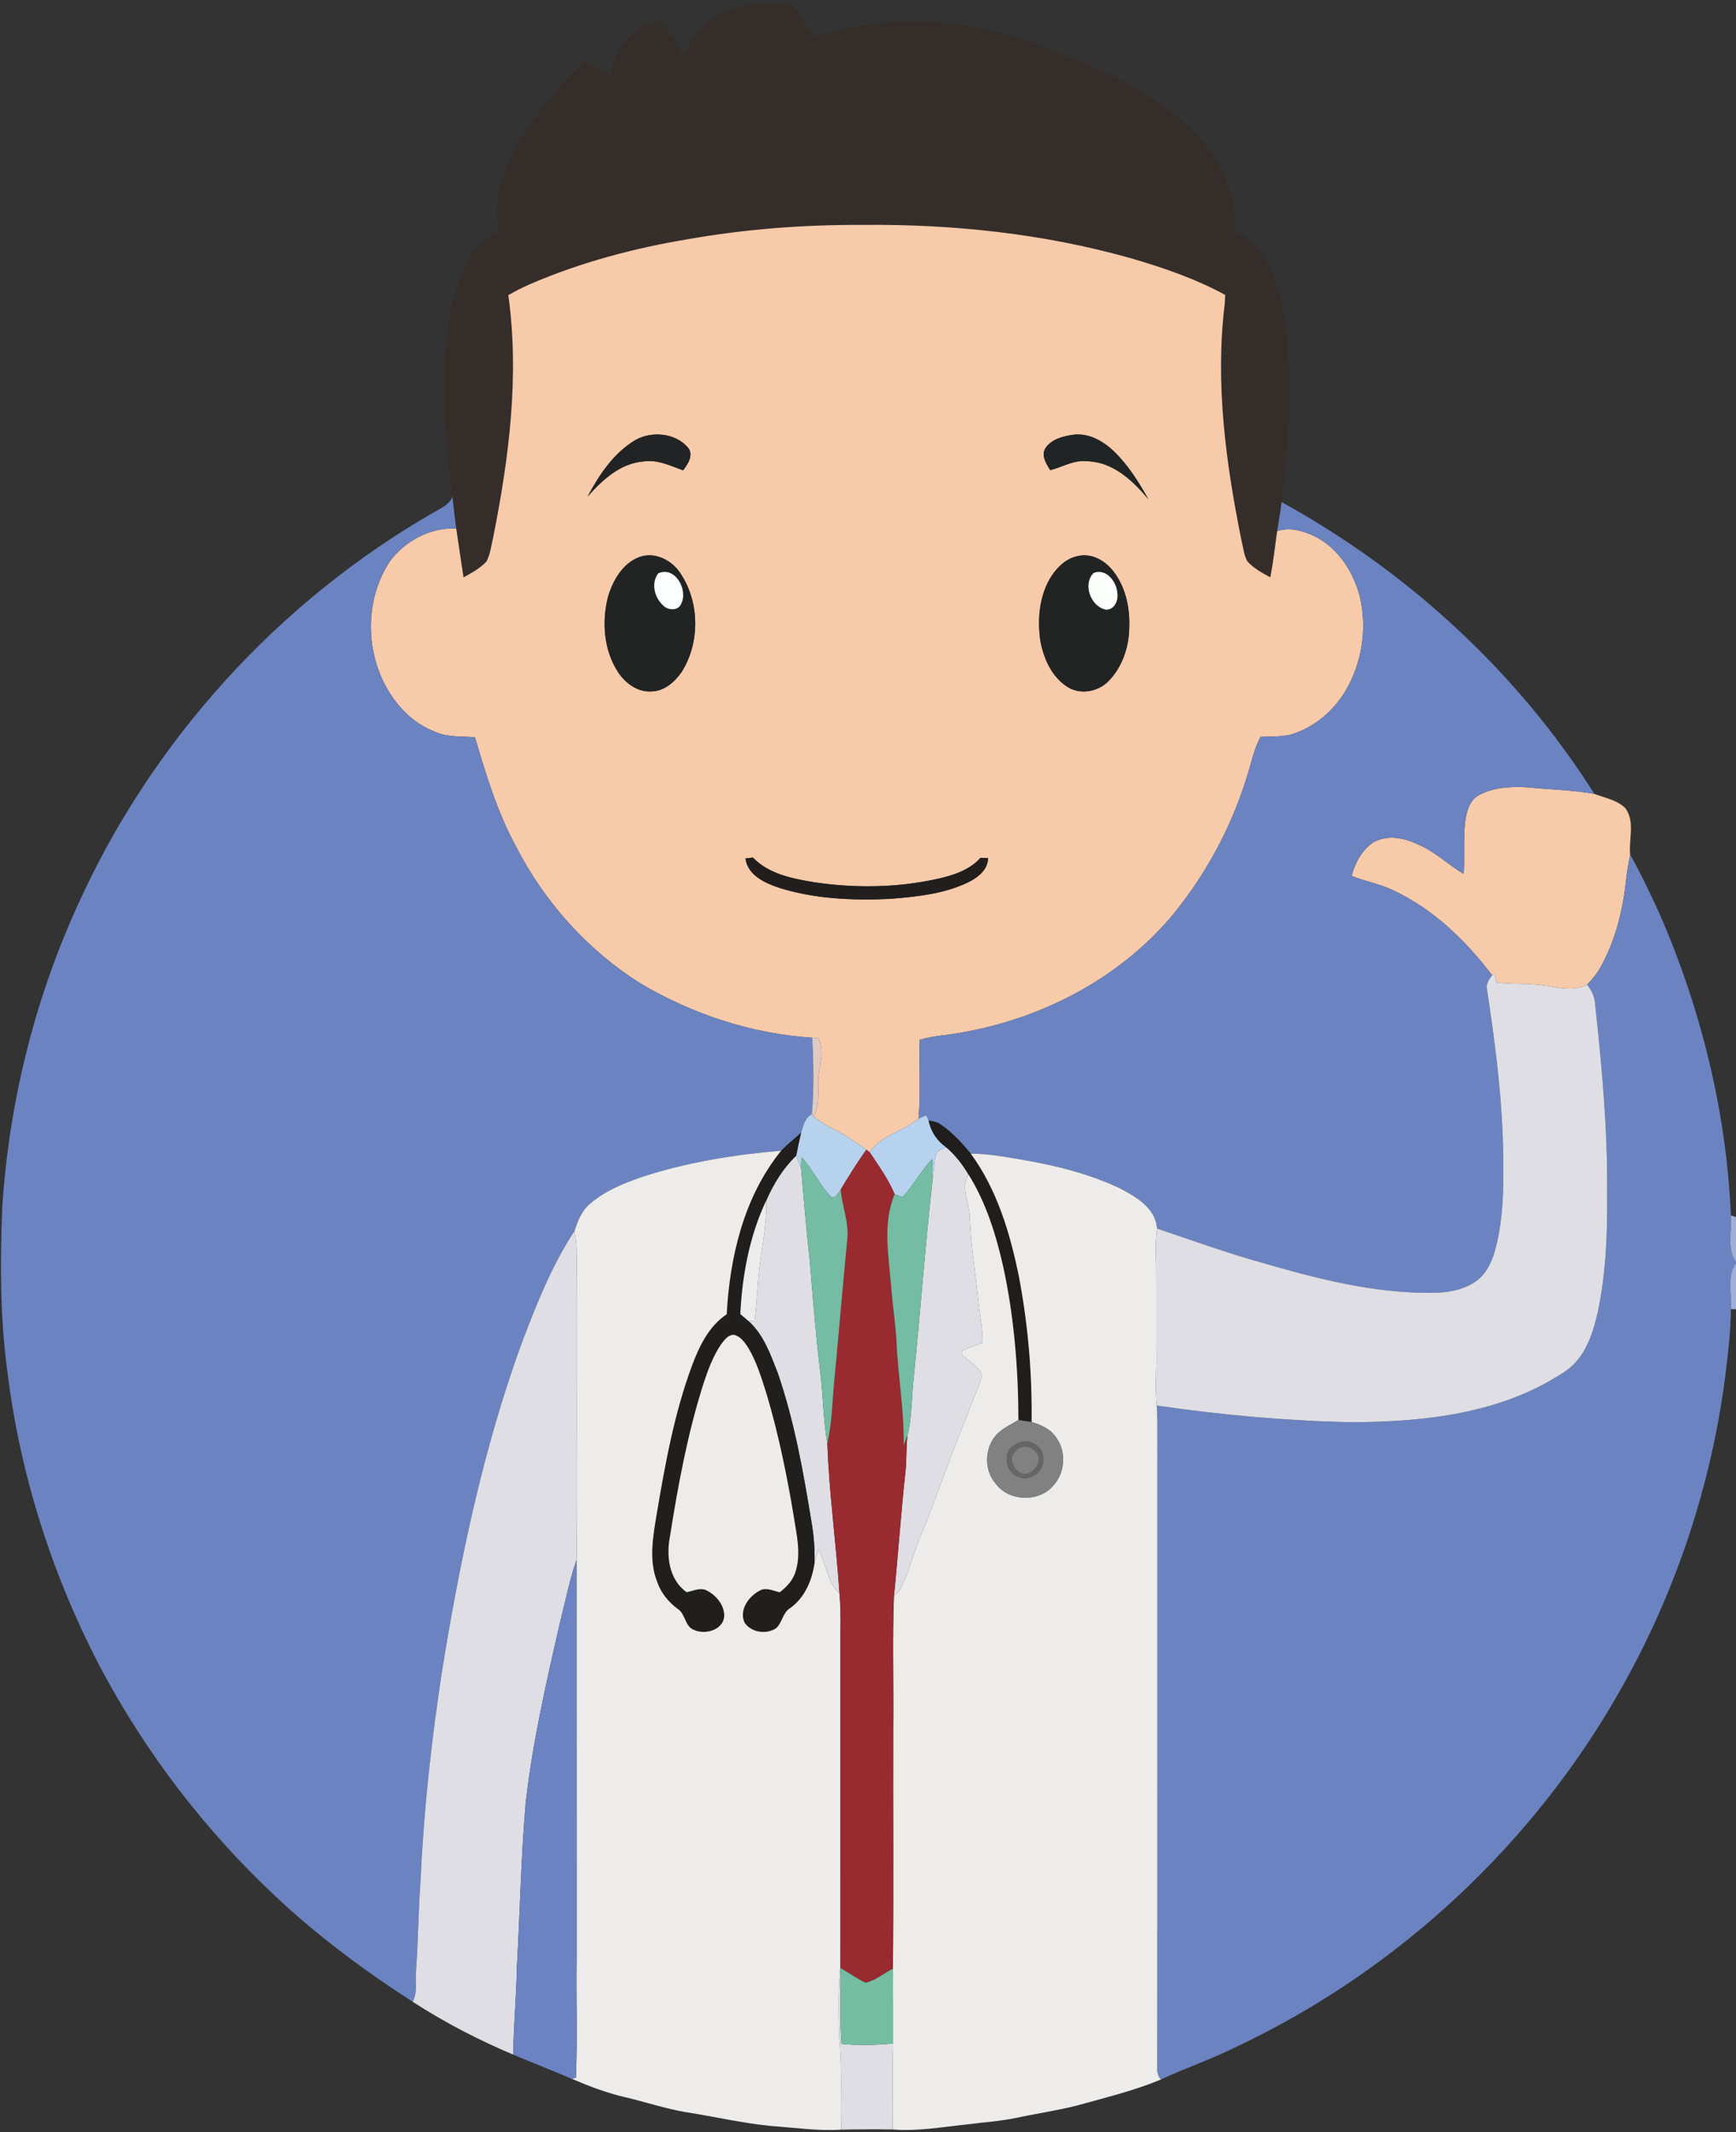 <?xml version="1.0" encoding="UTF-8" ?>
<!DOCTYPE svg PUBLIC "-//W3C//DTD SVG 1.1//EN" "http://www.w3.org/Graphics/SVG/1.1/DTD/svg11.dtd">
<svg width="650pt" height="798pt" viewBox="0 0 650 798" version="1.1" xmlns="http://www.w3.org/2000/svg">
<rect x="0" y="0" width="650" height="798" fill="#333333" stroke="none"/>
<g id="#f6f6f6ff">
</g>
<g id="#352d2aff">
<path fill="#352d2a" opacity="1.00" d=" M 265.70 7.71 C 274.49 0.98 286.45 -0.27 297.01 2.02 C 300.07 5.53 302.01 9.86 304.54 13.76 C 309.52 12.70 314.35 11.03 319.38 10.17 C 341.30 6.09 364.30 8.02 385.24 15.66 C 405.52 22.96 426.13 31.10 442.68 45.30 C 450.84 52.22 457.54 61.19 460.61 71.53 C 462.15 76.58 462.21 81.90 462.51 87.12 C 468.68 89.25 473.08 94.55 475.59 100.40 C 481.10 112.79 482.30 126.57 482.66 139.96 C 483.07 156.00 481.58 172.00 479.85 187.92 C 479.44 191.56 478.73 195.17 478.19 198.79 C 477.41 204.57 476.73 210.36 475.65 216.09 C 472.56 214.44 469.41 212.69 467.03 210.08 C 465.80 207.86 465.54 205.26 464.96 202.83 C 459.02 173.65 454.91 143.58 458.56 113.83 C 458.63 112.67 458.69 111.52 458.75 110.38 C 447.56 104.29 435.43 100.14 423.23 96.60 C 390.69 87.43 356.74 83.85 323.00 84.17 C 301.14 84.08 279.25 85.71 257.72 89.50 C 237.40 92.88 217.31 98.20 198.37 106.39 C 195.61 107.57 192.94 108.97 190.33 110.46 C 194.52 140.64 190.61 171.25 184.70 200.92 C 183.99 204.02 183.61 207.29 182.15 210.16 C 179.74 212.71 176.62 214.43 173.57 216.09 C 172.57 210.00 171.77 203.89 170.82 197.80 C 170.29 193.87 169.88 189.93 169.40 185.99 C 167.85 175.72 167.20 165.34 166.67 154.97 C 166.27 138.95 166.37 122.58 171.08 107.11 C 173.63 98.95 177.97 90.24 186.53 87.11 C 185.98 81.48 185.66 75.72 187.22 70.22 C 190.82 56.31 199.39 44.35 208.59 33.57 C 211.88 29.96 215.08 26.22 218.90 23.13 C 222.13 24.80 225.37 26.48 228.67 28.00 C 230.02 18.08 237.63 8.87 247.91 7.68 C 250.73 11.75 253.06 16.13 255.88 20.20 C 258.52 15.60 261.33 10.90 265.70 7.71 Z" />
</g>
<g id="#f7caa9ff">
<path fill="#f7caa9" opacity="1.00" d=" M 257.72 89.50 C 279.25 85.71 301.14 84.08 323.00 84.17 C 356.74 83.85 390.69 87.43 423.23 96.60 C 435.43 100.14 447.56 104.29 458.75 110.38 C 458.69 111.52 458.63 112.67 458.56 113.83 C 454.91 143.58 459.02 173.65 464.96 202.83 C 465.54 205.26 465.80 207.86 467.03 210.08 C 469.41 212.69 472.56 214.44 475.65 216.09 C 476.73 210.36 477.41 204.57 478.19 198.79 C 483.16 197.11 488.47 198.83 492.97 201.08 C 501.23 205.51 506.61 213.98 509.04 222.85 C 512.04 234.89 510.04 248.05 503.71 258.71 C 499.08 266.35 491.76 272.48 483.13 274.99 C 479.46 275.81 475.66 275.61 471.94 275.80 C 469.44 280.51 468.49 285.80 466.84 290.82 C 461.88 306.79 454.31 321.97 444.45 335.47 C 423.52 364.99 388.92 382.97 353.42 387.45 C 350.35 387.74 347.32 388.33 344.36 389.15 C 344.07 398.99 344.80 408.86 343.93 418.68 C 338.20 423.50 330.01 424.79 325.64 431.24 C 325.32 431.01 324.69 430.54 324.38 430.31 C 321.42 428.31 318.59 426.12 315.45 424.40 C 311.80 422.25 307.73 420.70 304.60 417.77 C 307.61 412.43 305.62 406.17 306.77 400.43 C 307.52 396.52 308.33 392.40 306.48 388.65 C 305.89 388.59 304.72 388.46 304.14 388.40 C 281.50 386.91 259.34 379.66 239.86 368.10 C 219.99 355.64 203.88 337.64 193.19 316.80 C 186.20 303.96 181.97 289.91 177.85 275.97 C 172.93 275.45 167.76 276.04 163.12 273.98 C 153.47 270.38 146.28 261.96 142.43 252.60 C 136.77 238.92 137.77 222.40 146.06 209.98 C 151.81 202.32 161.14 197.38 170.82 197.80 C 171.77 203.89 172.57 210.00 173.57 216.09 C 176.62 214.43 179.74 212.71 182.15 210.16 C 183.61 207.29 183.99 204.02 184.70 200.92 C 190.61 171.25 194.52 140.64 190.33 110.46 C 192.94 108.97 195.61 107.57 198.37 106.39 C 217.31 98.20 237.40 92.88 257.72 89.50 M 237.78 164.77 C 229.74 169.60 224.32 177.74 220.01 185.86 C 225.53 179.62 232.23 173.38 240.97 172.70 C 246.20 171.90 250.99 174.33 255.76 176.02 C 257.54 173.71 259.86 170.24 257.56 167.50 C 252.88 161.99 243.88 161.23 237.78 164.77 M 391.57 167.54 C 389.62 170.34 391.71 173.54 393.25 175.96 C 397.83 174.83 402.09 172.04 407.01 172.63 C 416.66 172.82 424.15 179.83 429.95 186.83 C 426.39 180.39 422.39 174.06 417.07 168.91 C 413.06 165.09 407.70 162.00 401.97 162.70 C 398.20 163.21 393.90 164.28 391.57 167.54 M 239.37 208.50 C 233.08 210.85 229.50 217.26 227.65 223.37 C 225.29 232.75 226.03 243.36 231.44 251.59 C 234.16 255.75 238.82 259.16 244.00 258.77 C 248.84 258.67 252.76 255.11 255.34 251.31 C 262.32 240.11 261.93 224.54 254.22 213.79 C 250.90 209.33 244.84 206.46 239.37 208.50 M 403.26 208.20 C 399.14 209.08 395.94 212.24 393.68 215.64 C 389.16 222.70 388.40 231.49 389.50 239.63 C 390.71 246.39 393.77 253.42 399.82 257.17 C 404.60 260.11 411.10 258.91 414.98 254.99 C 420.16 249.78 422.69 242.29 422.81 235.04 C 423.14 227.45 421.43 219.44 416.57 213.44 C 413.45 209.57 408.31 206.81 403.26 208.20 M 279.10 321.30 C 280.04 327.88 286.87 330.69 292.43 332.50 C 305.51 336.46 319.38 337.04 332.95 336.44 C 342.88 335.65 353.10 334.66 362.22 330.36 C 365.92 328.59 369.91 325.66 369.95 321.14 C 369.25 321.12 367.84 321.08 367.14 321.06 C 362.92 325.74 356.75 327.67 350.79 328.98 C 335.81 332.28 320.20 332.46 305.06 330.24 C 296.85 328.87 287.94 327.21 281.91 320.97 C 281.20 321.05 279.80 321.21 279.10 321.30 Z" />
<path fill="#f7caa9" opacity="1.00" d=" M 553.00 298.02 C 558.67 294.63 565.60 294.29 572.04 294.67 C 580.34 295.55 588.74 295.63 596.98 297.13 C 600.90 298.65 605.49 299.39 608.56 302.47 C 612.30 307.49 609.80 314.12 610.37 319.87 C 609.80 322.88 609.22 325.90 608.88 328.95 C 607.74 340.25 605.00 351.56 599.51 361.58 C 598.12 364.16 596.29 366.48 594.22 368.54 C 589.45 371.00 584.07 369.75 579.06 368.97 C 572.88 367.90 566.59 368.45 560.38 367.73 C 560.15 366.66 559.91 365.60 559.68 364.54 C 559.43 364.65 558.93 364.88 558.68 365.00 C 548.79 351.99 536.66 340.23 521.70 333.26 C 516.73 330.81 511.19 329.93 506.09 327.82 C 507.35 322.92 509.95 318.09 514.25 315.24 C 519.43 312.36 525.75 313.52 530.84 316.02 C 537.23 318.62 542.14 323.64 548.04 327.06 C 548.40 321.40 548.01 315.74 548.36 310.08 C 548.69 305.81 549.32 300.78 553.00 298.02 Z" />
</g>
<g id="#212324ff">
<path fill="#212324" opacity="1.00" d=" M 237.78 164.77 C 243.88 161.23 252.88 161.99 257.56 167.50 C 259.86 170.24 257.54 173.71 255.76 176.02 C 250.99 174.33 246.20 171.90 240.97 172.70 C 232.23 173.38 225.53 179.62 220.01 185.86 C 224.32 177.74 229.74 169.60 237.78 164.77 Z" />
</g>
<g id="#212424ff">
<path fill="#212424" opacity="1.00" d=" M 391.57 167.54 C 393.90 164.28 398.20 163.21 401.97 162.70 C 407.70 162.00 413.06 165.09 417.07 168.91 C 422.39 174.06 426.39 180.39 429.95 186.83 C 424.15 179.83 416.66 172.82 407.01 172.63 C 402.09 172.04 397.83 174.83 393.25 175.96 C 391.71 173.54 389.62 170.34 391.57 167.54 Z" />
</g>
<g id="#6b83c1ff">
<path fill="#6b83c1" opacity="1.00" d=" M 169.40 185.99 C 169.88 189.93 170.29 193.87 170.82 197.80 C 161.14 197.38 151.81 202.32 146.06 209.98 C 137.77 222.40 136.77 238.92 142.43 252.60 C 146.28 261.96 153.47 270.38 163.12 273.98 C 167.76 276.04 172.93 275.45 177.85 275.97 C 181.97 289.91 186.20 303.96 193.19 316.80 C 203.88 337.64 219.99 355.64 239.86 368.10 C 259.34 379.66 281.50 386.91 304.14 388.40 C 304.58 397.91 304.81 407.50 303.97 417.00 C 301.33 418.34 300.82 421.37 299.95 423.91 C 297.53 426.21 294.86 428.25 292.52 430.65 C 274.91 432.16 257.27 434.97 240.43 440.48 C 233.43 442.89 226.33 445.75 220.71 450.72 C 217.72 453.29 216.29 457.06 215.11 460.70 C 206.49 473.81 200.71 488.53 195.17 503.13 C 180.91 542.38 172.33 583.42 165.64 624.56 C 161.60 650.74 158.67 677.10 157.48 703.57 C 156.61 714.70 156.65 725.88 155.81 737.02 C 155.42 741.06 156.49 745.45 154.52 749.20 C 136.16 737.38 118.58 724.30 102.69 709.30 C 77.11 685.30 55.48 657.13 38.77 626.30 C 19.91 590.96 7.42 552.18 2.64 512.38 C -0.01 492.38 0.07 472.14 0.84 452.02 C 3.32 412.82 12.94 374.03 29.30 338.31 C 57.03 277.14 104.33 225.03 162.62 191.65 C 165.18 190.18 168.16 188.90 169.40 185.99 Z" />
<path fill="#6b83c1" opacity="1.00" d=" M 479.85 187.92 C 527.09 213.86 568.14 251.52 596.98 297.13 C 588.74 295.63 580.34 295.55 572.04 294.67 C 565.60 294.29 558.67 294.63 553.00 298.02 C 549.32 300.78 548.69 305.81 548.36 310.08 C 548.01 315.74 548.40 321.40 548.04 327.06 C 542.14 323.64 537.23 318.62 530.84 316.02 C 525.75 313.52 519.43 312.36 514.25 315.24 C 509.95 318.09 507.35 322.92 506.09 327.82 C 511.19 329.93 516.73 330.81 521.70 333.26 C 536.66 340.23 548.79 351.99 558.68 365.00 C 557.64 366.49 556.33 368.14 556.74 370.10 C 560.20 392.90 563.13 415.90 562.84 439.01 C 562.96 448.95 562.29 459.01 559.60 468.62 C 558.33 472.80 556.26 477.02 552.59 479.59 C 547.75 482.88 541.78 483.90 536.02 483.86 C 514.88 484.05 494.17 478.85 474.00 473.02 C 460.21 469.23 446.75 464.38 433.21 459.79 C 432.70 452.11 425.36 447.94 419.31 444.75 C 405.18 438.03 389.65 435.01 374.29 432.68 C 370.71 432.13 367.10 431.77 363.49 431.79 C 360.12 427.75 356.54 423.77 352.14 420.83 C 350.85 419.87 349.25 419.62 347.71 419.43 C 347.40 418.75 347.10 418.09 346.79 417.44 C 345.82 417.83 344.86 418.23 343.93 418.68 C 344.80 408.86 344.07 398.99 344.36 389.15 C 347.32 388.33 350.35 387.74 353.42 387.45 C 388.92 382.97 423.52 364.99 444.45 335.47 C 454.31 321.97 461.88 306.79 466.84 290.82 C 468.49 285.80 469.44 280.51 471.94 275.80 C 475.66 275.61 479.46 275.81 483.13 274.99 C 491.76 272.48 499.08 266.35 503.71 258.71 C 510.04 248.05 512.04 234.89 509.04 222.85 C 506.61 213.98 501.23 205.51 492.97 201.08 C 488.47 198.83 483.16 197.11 478.19 198.79 C 478.73 195.17 479.44 191.56 479.85 187.92 Z" />
<path fill="#6b83c1" opacity="1.00" d=" M 608.88 328.95 C 609.22 325.90 609.80 322.88 610.37 319.87 C 614.37 326.95 617.85 334.31 621.25 341.70 C 636.85 377.39 646.42 415.92 648.08 454.88 C 648.54 460.64 646.43 467.34 650.00 472.36 L 650.00 472.72 C 646.44 477.66 648.54 484.27 648.08 489.95 C 648.06 498.34 646.98 506.68 645.99 515.00 C 640.74 555.78 627.54 595.53 607.36 631.35 C 574.83 689.50 523.91 737.14 463.68 765.69 C 454.26 770.47 444.22 773.84 434.65 778.30 C 433.66 777.09 433.16 775.61 433.29 774.06 C 433.39 695.71 433.29 617.35 433.34 539.00 C 433.34 534.69 433.41 530.37 433.11 526.06 C 457.25 529.56 481.60 531.81 506.00 532.28 C 533.35 532.22 562.24 529.05 585.58 513.56 C 593.51 508.59 596.49 499.05 598.39 490.41 C 601.31 476.14 601.91 461.52 601.74 447.00 C 602.01 423.24 599.83 399.53 597.26 375.93 C 597.14 373.16 595.99 370.63 594.22 368.54 C 596.29 366.48 598.12 364.16 599.51 361.58 C 605.00 351.56 607.74 340.25 608.88 328.95 Z" />
</g>
<g id="#222423ff">
<path fill="#222423" opacity="1.00" d=" M 239.37 208.50 C 244.84 206.46 250.90 209.33 254.22 213.79 C 261.93 224.54 262.32 240.11 255.34 251.31 C 252.76 255.11 248.84 258.67 244.00 258.77 C 238.82 259.16 234.16 255.75 231.44 251.59 C 226.03 243.36 225.29 232.75 227.65 223.37 C 229.50 217.26 233.08 210.85 239.37 208.50 M 246.50 214.56 C 243.64 218.20 245.04 223.70 248.31 226.61 C 250.04 228.47 253.94 228.69 255.03 226.02 C 257.74 220.88 252.89 211.81 246.50 214.56 Z" />
<path fill="#222423" opacity="1.00" d=" M 403.26 208.20 C 408.31 206.81 413.45 209.57 416.57 213.44 C 421.43 219.44 423.14 227.45 422.81 235.04 C 422.69 242.29 420.16 249.78 414.98 254.99 C 411.10 258.91 404.60 260.11 399.82 257.17 C 393.77 253.42 390.71 246.39 389.50 239.63 C 388.40 231.49 389.16 222.70 393.68 215.64 C 395.94 212.24 399.14 209.08 403.26 208.20 M 409.47 214.45 C 405.29 218.68 408.38 226.98 414.02 228.18 C 417.27 228.29 418.81 224.77 418.36 221.97 C 418.11 217.75 414.17 212.55 409.47 214.45 Z" />
</g>
<g id="#fcfffdff">
<path fill="#fcfffd" opacity="1.00" d=" M 246.50 214.56 C 252.89 211.81 257.74 220.88 255.03 226.02 C 253.94 228.69 250.04 228.47 248.31 226.61 C 245.04 223.70 243.64 218.20 246.50 214.56 Z" />
</g>
<g id="#fcfffbff">
<path fill="#fcfffb" opacity="1.00" d=" M 409.47 214.45 C 414.17 212.55 418.11 217.75 418.36 221.97 C 418.81 224.77 417.27 228.29 414.02 228.18 C 408.38 226.98 405.29 218.68 409.47 214.45 Z" />
</g>
<g id="#211e1dff">
<path fill="#211e1d" opacity="1.00" d=" M 279.10 321.30 C 279.80 321.21 281.20 321.05 281.91 320.97 C 287.94 327.21 296.85 328.87 305.06 330.24 C 320.20 332.46 335.81 332.28 350.79 328.98 C 356.75 327.67 362.92 325.74 367.14 321.06 C 367.84 321.08 369.25 321.12 369.95 321.14 C 369.91 325.66 365.92 328.59 362.22 330.36 C 353.10 334.66 342.88 335.65 332.95 336.44 C 319.38 337.04 305.51 336.46 292.43 332.50 C 286.87 330.69 280.04 327.88 279.10 321.30 Z" />
</g>
<g id="#dfdee4ff">
<path fill="#dfdee4" opacity="1.00" d=" M 558.68 365.00 C 558.93 364.88 559.43 364.65 559.68 364.54 C 559.91 365.60 560.15 366.66 560.38 367.73 C 566.59 368.45 572.88 367.90 579.06 368.97 C 584.07 369.75 589.45 371.00 594.22 368.54 C 595.99 370.63 597.14 373.16 597.26 375.93 C 599.83 399.53 602.01 423.24 601.74 447.00 C 601.91 461.52 601.31 476.14 598.39 490.41 C 596.49 499.05 593.51 508.59 585.58 513.56 C 562.24 529.05 533.35 532.22 506.00 532.28 C 481.60 531.81 457.25 529.56 433.11 526.06 C 432.44 519.72 433.01 513.35 432.92 507.00 C 432.85 495.67 432.96 484.34 432.87 473.01 C 432.70 468.59 432.65 464.17 433.21 459.79 C 446.75 464.38 460.21 469.23 474.00 473.02 C 494.17 478.85 514.88 484.05 536.02 483.86 C 541.78 483.90 547.75 482.88 552.59 479.59 C 556.26 477.02 558.33 472.80 559.60 468.62 C 562.29 459.01 562.96 448.95 562.84 439.01 C 563.13 415.90 560.20 392.90 556.74 370.10 C 556.33 368.14 557.64 366.49 558.68 365.00 Z" />
<path fill="#dfdee4" opacity="1.00" d=" M 350.33 432.44 C 350.61 430.56 352.81 430.20 354.13 429.27 C 357.59 432.14 360.35 435.74 362.64 439.59 C 359.51 444.51 362.99 450.03 363.10 455.25 C 363.46 465.54 365.15 475.71 366.16 485.94 C 366.66 491.50 368.06 496.98 367.87 502.60 C 365.35 503.51 362.77 504.28 360.37 505.49 C 360.29 505.81 360.13 506.46 360.05 506.78 C 362.44 509.62 366.80 511.20 367.69 515.04 C 366.26 519.89 363.86 524.41 362.33 529.24 C 355.91 544.50 350.76 560.24 344.45 575.55 C 341.81 581.98 340.18 588.82 336.94 595.00 C 336.49 596.01 335.56 596.65 334.72 597.33 C 336.28 581.93 337.31 566.48 339.00 551.10 C 339.53 546.44 339.21 541.73 339.81 537.08 C 341.52 530.17 341.27 523.01 342.07 515.98 C 344.59 491.41 346.34 466.75 349.10 442.21 C 349.50 438.95 349.63 435.65 350.33 432.44 Z" />
<path fill="#dfdee4" opacity="1.00" d=" M 286.89 449.35 C 289.58 443.12 293.23 437.24 298.12 432.49 C 298.74 434.04 299.37 435.58 299.94 437.16 C 300.97 448.78 301.90 460.40 303.21 471.99 C 304.39 486.15 305.50 500.33 307.23 514.44 C 308.25 523.02 308.27 531.71 309.78 540.24 C 310.44 559.00 313.09 577.63 314.31 596.35 C 309.63 592.03 309.37 585.29 306.45 579.95 C 305.93 581.63 305.40 583.32 304.98 585.04 C 305.10 580.05 304.76 575.05 303.92 570.13 C 300.82 551.11 297.46 532.00 291.16 513.74 C 288.45 506.78 285.82 499.30 280.04 494.25 C 280.88 494.32 281.72 494.42 282.56 494.54 C 283.25 489.38 283.40 484.18 283.89 479.00 C 284.65 469.10 287.26 459.33 286.89 449.35 Z" />
<path fill="#dfdee4" opacity="1.00" d=" M 195.17 503.13 C 200.71 488.53 206.49 473.81 215.11 460.70 C 215.41 462.75 215.77 464.80 215.86 466.88 C 216.13 482.58 216.00 498.29 216.02 514.00 C 215.91 537.24 216.24 560.50 215.87 583.74 C 213.12 591.79 211.50 600.17 209.41 608.41 C 204.36 630.42 199.34 652.51 196.81 674.97 C 195.06 695.43 194.68 715.96 193.53 736.45 C 193.36 747.30 192.26 758.11 192.17 768.98 C 179.09 763.49 166.44 756.90 154.52 749.20 C 156.49 745.45 155.42 741.06 155.81 737.02 C 156.65 725.88 156.61 714.70 157.48 703.57 C 158.67 677.10 161.60 650.74 165.64 624.56 C 172.33 583.42 180.91 542.38 195.17 503.13 Z" />
<path fill="#dfdee4" opacity="1.00" d=" M 314.17 762.01 C 314.03 753.23 313.73 744.39 314.68 735.64 L 314.69 736.59 C 314.92 746.04 314.30 755.52 315.09 764.95 C 321.50 765.62 327.97 765.38 334.38 764.83 C 334.05 775.55 334.42 786.28 334.23 797.00 C 327.81 796.88 321.40 796.93 314.99 797.06 C 314.60 785.37 315.47 773.66 314.17 762.01 Z" />
</g>
<g id="#e0cac2ff">
<path fill="#e0cac2" opacity="1.00" d=" M 304.14 388.40 C 304.72 388.46 305.89 388.59 306.48 388.65 C 308.33 392.40 307.52 396.52 306.77 400.43 C 305.62 406.17 307.61 412.43 304.60 417.77 L 303.97 417.00 C 304.81 407.50 304.58 397.91 304.14 388.40 Z" />
</g>
<g id="#b7d2edff">
<path fill="#b7d2ed" opacity="1.00" d=" M 299.95 423.91 C 300.82 421.37 301.33 418.34 303.97 417.00 L 304.60 417.77 C 307.73 420.70 311.80 422.25 315.45 424.40 C 318.59 426.12 321.42 428.31 324.38 430.31 C 320.94 435.10 317.85 440.12 314.80 445.15 C 313.84 446.34 313.16 448.54 311.23 448.02 C 306.91 443.53 304.36 437.67 300.11 433.10 C 300.03 434.45 299.97 435.80 299.94 437.16 C 299.37 435.58 298.74 434.04 298.12 432.49 C 298.68 429.62 299.28 426.75 299.95 423.91 Z" />
</g>
<g id="#b6d2efff">
<path fill="#b6d2ef" opacity="1.00" d=" M 343.93 418.68 C 344.86 418.23 345.82 417.83 346.79 417.44 C 347.10 418.09 347.40 418.75 347.71 419.43 C 348.56 423.44 350.77 426.90 354.13 429.27 C 352.81 430.20 350.61 430.56 350.33 432.44 C 349.63 435.65 349.50 438.95 349.10 442.21 C 349.28 439.42 349.18 436.64 349.00 433.86 C 344.79 438.17 342.08 443.65 337.96 448.02 C 336.96 447.66 335.97 447.31 334.97 446.97 C 332.63 441.31 328.98 436.32 325.64 431.24 C 330.01 424.79 338.20 423.50 343.93 418.68 Z" />
</g>
<g id="#201e1cff">
<path fill="#201e1c" opacity="1.00" d=" M 347.71 419.43 C 349.25 419.62 350.85 419.87 352.14 420.83 C 356.54 423.77 360.12 427.75 363.49 431.79 C 373.35 445.24 378.21 461.59 381.50 477.74 C 384.91 495.68 386.50 513.98 386.25 532.23 C 384.61 531.94 382.97 531.71 381.33 531.47 C 381.26 512.37 379.74 493.19 375.72 474.50 C 373.00 462.35 369.28 450.22 362.64 439.59 C 360.35 435.74 357.59 432.14 354.13 429.27 C 350.77 426.90 348.56 423.44 347.71 419.43 Z" />
</g>
<g id="#201f1eff">
<path fill="#201f1e" opacity="1.00" d=" M 292.52 430.65 C 294.86 428.25 297.53 426.21 299.95 423.91 C 299.28 426.75 298.68 429.62 298.12 432.49 C 293.23 437.24 289.58 443.12 286.89 449.35 C 280.63 462.56 277.91 477.27 277.19 491.80 C 278.14 492.60 279.09 493.42 280.04 494.25 C 285.82 499.30 288.45 506.78 291.16 513.74 C 297.46 532.00 300.82 551.11 303.92 570.13 C 304.76 575.05 305.10 580.05 304.98 585.04 C 304.06 591.49 301.33 597.96 295.88 601.85 C 292.99 603.57 292.94 607.41 290.50 609.47 C 286.83 611.81 281.22 610.99 278.76 607.26 C 276.66 602.57 280.31 597.46 284.42 595.34 C 286.82 593.92 289.52 595.44 291.96 595.94 C 294.58 593.91 296.96 591.40 297.90 588.13 C 299.98 581.41 298.26 574.35 297.21 567.61 C 294.67 552.26 291.53 536.99 287.13 522.06 C 285.14 515.91 283.35 509.59 279.91 504.05 C 278.69 502.19 277.21 500.21 274.96 499.61 C 272.69 499.38 271.27 501.52 270.03 503.08 C 267.06 507.43 265.21 512.44 263.54 517.40 C 257.56 536.08 253.95 555.42 250.90 574.76 C 249.39 582.23 250.41 591.17 257.09 595.90 C 259.57 595.45 262.26 593.97 264.71 595.32 C 268.26 597.13 271.31 600.86 271.18 605.01 C 270.65 610.13 264.07 611.89 259.93 610.07 C 256.37 608.81 256.76 604.09 253.78 602.19 C 250.29 599.61 247.45 596.15 246.05 592.01 C 242.86 583.99 244.48 575.22 245.83 566.99 C 249.01 548.13 252.42 529.14 259.08 511.14 C 261.83 503.83 265.37 496.37 272.09 491.90 C 273.26 470.25 278.57 447.78 292.52 430.65 Z" />
</g>
<g id="#edeceaff">
<path fill="#edecea" opacity="1.00" d=" M 240.43 440.48 C 257.27 434.97 274.91 432.16 292.52 430.65 C 278.57 447.78 273.26 470.25 272.09 491.90 C 265.37 496.37 261.83 503.83 259.08 511.14 C 252.42 529.14 249.01 548.13 245.83 566.99 C 244.48 575.22 242.86 583.99 246.05 592.01 C 247.45 596.15 250.29 599.61 253.78 602.19 C 256.76 604.09 256.37 608.81 259.93 610.07 C 264.07 611.89 270.65 610.13 271.18 605.01 C 271.31 600.86 268.26 597.13 264.71 595.32 C 262.26 593.97 259.57 595.45 257.09 595.90 C 250.41 591.17 249.39 582.23 250.90 574.76 C 253.95 555.42 257.56 536.08 263.54 517.40 C 265.21 512.44 267.06 507.43 270.03 503.08 C 271.27 501.52 272.69 499.38 274.96 499.61 C 277.21 500.21 278.69 502.19 279.91 504.05 C 283.35 509.59 285.14 515.91 287.13 522.06 C 291.53 536.99 294.67 552.26 297.21 567.61 C 298.26 574.35 299.98 581.41 297.90 588.13 C 296.96 591.40 294.58 593.91 291.96 595.94 C 289.52 595.44 286.82 593.92 284.42 595.34 C 280.31 597.46 276.66 602.57 278.76 607.26 C 281.22 610.99 286.83 611.81 290.50 609.47 C 292.94 607.41 292.99 603.57 295.88 601.85 C 301.33 597.96 304.06 591.49 304.98 585.04 C 305.40 583.32 305.93 581.63 306.45 579.95 C 309.37 585.29 309.63 592.03 314.31 596.35 C 314.75 600.89 314.75 605.45 314.70 610.01 C 314.67 651.88 314.73 693.76 314.68 735.64 C 313.73 744.39 314.03 753.23 314.17 762.01 C 315.47 773.66 314.60 785.37 314.99 797.06 C 306.30 797.63 297.67 796.32 289.03 795.72 C 278.04 794.69 267.28 792.11 256.38 790.45 C 248.83 789.12 241.54 786.67 234.08 784.92 C 227.19 783.35 220.59 780.81 214.11 778.04 C 214.49 777.92 215.25 777.69 215.64 777.57 C 216.25 763.06 215.70 748.52 215.89 734.00 C 215.87 683.91 215.91 633.82 215.87 583.74 C 216.24 560.50 215.91 537.24 216.02 514.00 C 216.00 498.29 216.13 482.58 215.86 466.88 C 215.77 464.80 215.41 462.75 215.11 460.70 C 216.29 457.06 217.72 453.29 220.71 450.72 C 226.33 445.75 233.43 442.89 240.43 440.48 Z" />
<path fill="#edecea" opacity="1.00" d=" M 363.49 431.79 C 367.10 431.77 370.71 432.13 374.29 432.68 C 389.65 435.01 405.18 438.03 419.31 444.75 C 425.36 447.94 432.70 452.11 433.21 459.79 C 432.65 464.17 432.70 468.59 432.87 473.01 C 432.96 484.34 432.85 495.67 432.92 507.00 C 433.01 513.35 432.44 519.72 433.11 526.06 C 433.41 530.37 433.34 534.69 433.34 539.00 C 433.29 617.35 433.39 695.71 433.29 774.06 C 433.16 775.61 433.66 777.09 434.65 778.30 C 425.45 782.16 415.72 784.58 406.12 787.25 C 397.75 789.66 389.09 790.81 380.59 792.64 C 374.52 793.92 368.33 794.27 362.20 795.09 C 352.90 796.06 343.61 797.75 334.23 797.00 C 334.42 786.28 334.05 775.55 334.38 764.83 C 334.41 755.49 334.37 746.16 334.33 736.83 C 334.61 706.89 334.37 676.94 334.45 647.00 C 334.63 630.44 334.09 613.87 334.72 597.33 C 335.56 596.65 336.49 596.01 336.94 595.00 C 340.18 588.82 341.81 581.98 344.45 575.55 C 350.76 560.24 355.91 544.50 362.33 529.24 C 363.86 524.41 366.26 519.89 367.69 515.04 C 366.80 511.20 362.44 509.62 360.05 506.78 C 360.13 506.46 360.29 505.81 360.37 505.49 C 362.77 504.28 365.35 503.51 367.87 502.60 C 368.06 496.98 366.66 491.50 366.16 485.94 C 365.15 475.71 363.46 465.54 363.10 455.25 C 362.99 450.03 359.51 444.51 362.64 439.59 C 369.28 450.22 373.00 462.35 375.72 474.50 C 379.74 493.19 381.26 512.37 381.33 531.47 C 378.30 533.30 374.88 534.78 372.57 537.57 C 368.65 542.57 368.54 550.35 372.76 555.21 C 377.60 561.91 388.75 562.37 394.19 556.21 C 398.86 551.35 399.39 543.09 395.25 537.74 C 393.14 534.75 389.66 533.20 386.25 532.23 C 386.50 513.98 384.91 495.68 381.50 477.74 C 378.21 461.59 373.35 445.24 363.49 431.79 Z" />
</g>
<g id="#992a30ff">
<path fill="#992a30" opacity="1.00" d=" M 324.38 430.31 C 324.69 430.54 325.32 431.01 325.64 431.24 C 328.98 436.32 332.63 441.31 334.97 446.97 C 330.26 458.22 332.86 470.43 333.71 482.12 C 334.23 488.73 335.26 495.29 335.66 501.91 C 336.17 514.95 338.59 527.86 338.35 540.94 C 338.84 539.65 339.35 538.37 339.81 537.08 C 339.21 541.73 339.53 546.44 339.00 551.10 C 337.31 566.48 336.28 581.93 334.72 597.33 C 334.09 613.87 334.63 630.44 334.45 647.00 C 334.37 676.94 334.61 706.89 334.33 736.83 C 330.90 738.51 327.88 741.20 324.13 742.09 C 320.82 740.55 317.88 738.33 314.69 736.59 L 314.68 735.64 C 314.73 693.76 314.67 651.88 314.70 610.01 C 314.75 605.45 314.75 600.89 314.31 596.35 C 313.09 577.63 310.44 559.00 309.78 540.24 C 311.53 532.59 311.63 524.71 312.37 516.93 C 314.07 499.29 315.50 481.63 317.23 463.99 C 318.03 457.57 315.23 451.49 314.80 445.15 C 317.85 440.12 320.94 435.10 324.38 430.31 Z" />
</g>
<g id="#74bca4ff">
<path fill="#74bca4" opacity="1.00" d=" M 300.11 433.10 C 304.36 437.67 306.91 443.53 311.23 448.02 C 313.16 448.54 313.84 446.34 314.80 445.15 C 315.23 451.49 318.03 457.57 317.23 463.99 C 315.50 481.63 314.07 499.29 312.37 516.93 C 311.63 524.71 311.53 532.59 309.78 540.24 C 308.27 531.71 308.25 523.02 307.23 514.44 C 305.50 500.33 304.39 486.15 303.21 471.99 C 301.90 460.40 300.97 448.78 299.94 437.16 C 299.97 435.80 300.03 434.45 300.11 433.10 Z" />
<path fill="#74bca4" opacity="1.00" d=" M 337.96 448.02 C 342.08 443.65 344.79 438.17 349.00 433.86 C 349.18 436.64 349.28 439.42 349.10 442.21 C 346.34 466.75 344.59 491.41 342.07 515.98 C 341.27 523.01 341.52 530.17 339.81 537.08 C 339.35 538.37 338.84 539.65 338.35 540.94 C 338.59 527.86 336.17 514.95 335.66 501.91 C 335.26 495.29 334.23 488.73 333.71 482.12 C 332.86 470.43 330.26 458.22 334.97 446.97 C 335.97 447.31 336.96 447.66 337.96 448.02 Z" />
</g>
<g id="#edececff">
<path fill="#edecec" opacity="1.00" d=" M 277.19 491.80 C 277.91 477.27 280.63 462.56 286.89 449.35 C 287.26 459.33 284.65 469.10 283.89 479.00 C 283.40 484.18 283.25 489.38 282.56 494.54 C 281.72 494.42 280.88 494.32 280.04 494.25 C 279.09 493.42 278.14 492.60 277.19 491.80 Z" />
</g>
<g id="#a1afd4ff">
<path fill="#a1afd4" opacity="1.00" d=" M 648.08 454.88 C 648.56 455.04 649.52 455.37 650.00 455.53 L 650.00 472.36 C 646.43 467.34 648.54 460.64 648.08 454.88 Z" />
</g>
<g id="#a1aed8ff">
<path fill="#a1aed8" opacity="1.00" d=" M 648.08 489.95 C 648.54 484.27 646.44 477.66 650.00 472.72 L 650.00 490.00 C 649.52 489.99 648.56 489.96 648.08 489.95 Z" />
</g>
<g id="#828181ff">
<path fill="#828181" opacity="1.00" d=" M 381.33 531.47 C 382.97 531.71 384.61 531.94 386.25 532.23 C 389.66 533.20 393.14 534.75 395.25 537.74 C 399.39 543.09 398.86 551.35 394.19 556.21 C 388.75 562.37 377.60 561.91 372.76 555.21 C 368.54 550.35 368.65 542.57 372.57 537.57 C 374.88 534.78 378.30 533.30 381.33 531.47 M 384.21 539.47 C 381.75 539.55 379.31 540.79 377.78 542.71 C 375.93 546.16 377.34 551.43 381.30 552.70 C 385.51 554.63 390.82 550.89 390.60 546.34 C 390.92 542.61 387.73 539.74 384.21 539.47 Z" />
</g>
<g id="#666665ff">
<path fill="#666665" opacity="1.00" d=" M 384.21 539.47 C 387.73 539.74 390.92 542.61 390.60 546.34 C 390.82 550.89 385.51 554.63 381.30 552.70 C 377.34 551.43 375.93 546.16 377.78 542.71 C 379.31 540.79 381.75 539.55 384.21 539.47 M 383.31 541.39 C 381.62 541.71 380.02 542.78 379.28 544.37 C 377.78 547.25 380.30 550.85 383.13 551.68 C 385.83 551.72 388.45 549.55 388.91 546.88 C 389.49 543.82 386.14 541.17 383.31 541.39 Z" />
</g>
<g id="#818181ff">
<path fill="#818181" opacity="1.00" d=" M 383.31 541.39 C 386.14 541.17 389.49 543.82 388.91 546.88 C 388.45 549.55 385.83 551.72 383.13 551.68 C 380.30 550.85 377.78 547.25 379.28 544.37 C 380.02 542.78 381.62 541.71 383.31 541.39 Z" />
</g>
<g id="#6b83c2ff">
<path fill="#6b83c2" opacity="1.00" d=" M 209.41 608.41 C 211.50 600.17 213.12 591.79 215.87 583.74 C 215.91 633.82 215.87 683.91 215.89 734.00 C 215.70 748.52 216.25 763.06 215.64 777.57 C 215.25 777.69 214.49 777.92 214.11 778.04 C 206.84 774.92 199.44 772.10 192.17 768.98 C 192.26 758.11 193.36 747.30 193.53 736.45 C 194.68 715.96 195.06 695.43 196.81 674.97 C 199.34 652.51 204.36 630.42 209.41 608.41 Z" />
</g>
<g id="#74bda3ff">
<path fill="#74bda3" opacity="1.00" d=" M 314.69 736.59 C 317.88 738.33 320.82 740.55 324.13 742.09 C 327.88 741.20 330.90 738.51 334.33 736.83 C 334.37 746.16 334.41 755.49 334.38 764.83 C 327.97 765.38 321.50 765.62 315.09 764.95 C 314.30 755.52 314.92 746.04 314.69 736.59 Z" />
</g>
</svg>
